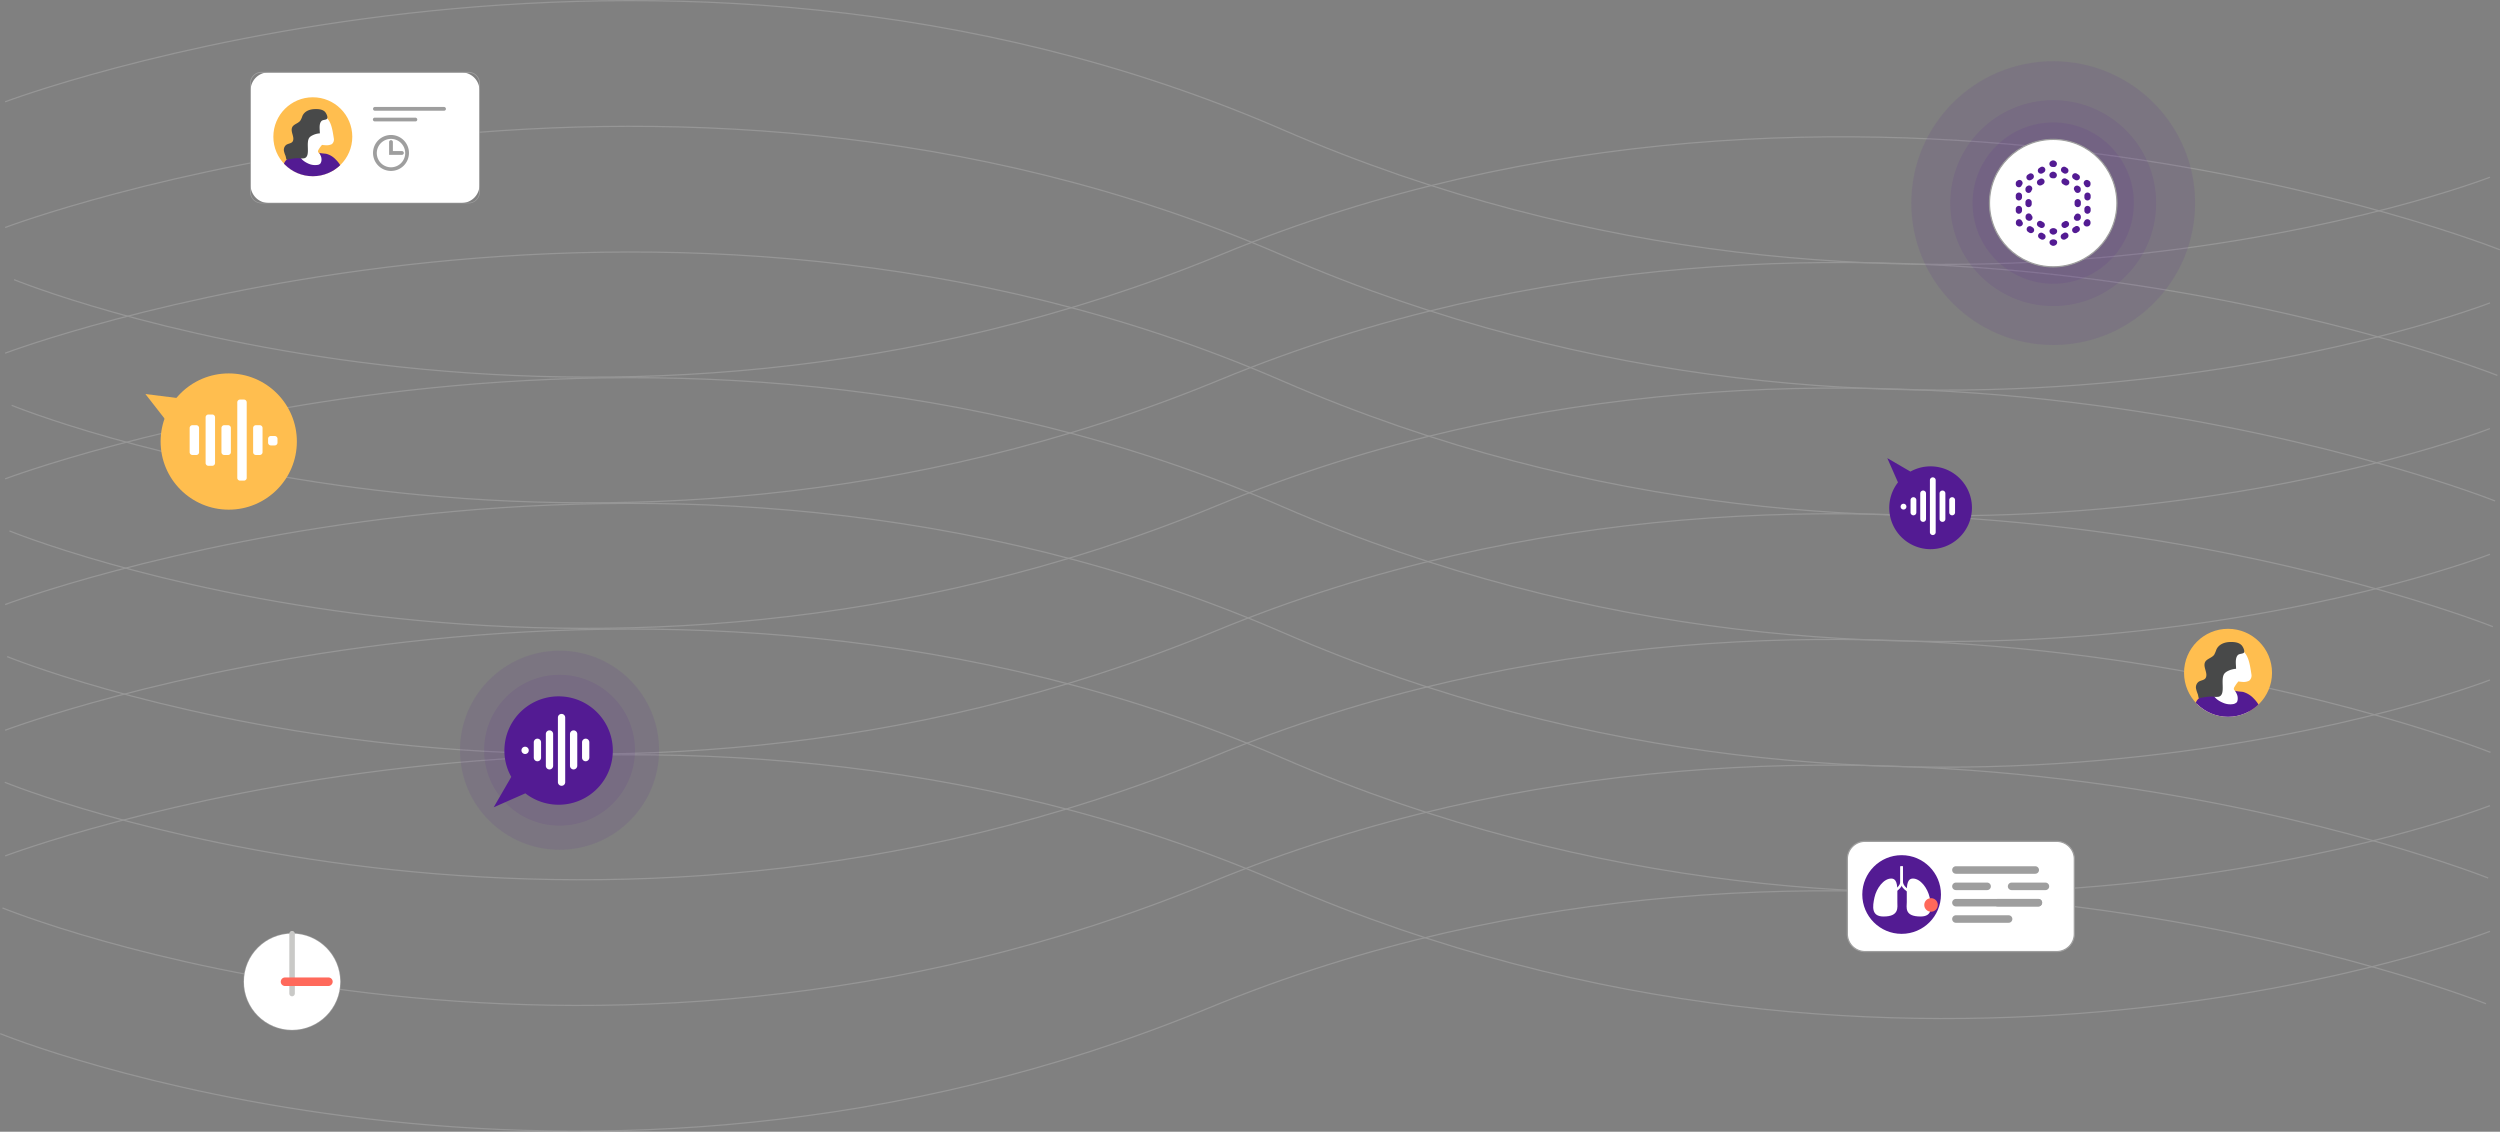<svg id="Layer_1" data-name="Layer 1" xmlns="http://www.w3.org/2000/svg" xmlns:xlink="http://www.w3.org/1999/xlink" viewBox="0 0 1989.07 900.46"><rect x="0" y="0" width="1989.07" height="900.46" fill="#808080" stroke="none"/><defs><clipPath id="clip-path" transform="translate(31.59 -99.5)"><circle cx="1741.1" cy="634.8" r="35" style="fill:none"/></clipPath><clipPath id="clip-path-2" transform="translate(31.59 -99.5)"><circle cx="217.3" cy="208.3" r="31.4" style="fill:none"/></clipPath></defs><g id="Layer_1-2" data-name="Layer 1" style="opacity:0.3"><g id="_1" data-name="1"><path d="M1949.5,840.5s-461,179-961-38-1016-22-1016-22" transform="translate(31.59 -99.5)" style="fill:none;stroke:#c9c9c9;stroke-miterlimit:10"/><path d="M1949.5,740.5s-461,179-961-38-1016-22-1016-22" transform="translate(31.59 -99.5)" style="fill:none;stroke:#c9c9c9;stroke-miterlimit:10"/><path d="M1949.5,640.5s-461,179-961-38-1016-22-1016-22" transform="translate(31.59 -99.5)" style="fill:none;stroke:#c9c9c9;stroke-miterlimit:10"/><path d="M1949.5,540.5s-461,179-961-38-1016-22-1016-22" transform="translate(31.59 -99.5)" style="fill:none;stroke:#c9c9c9;stroke-miterlimit:10"/><path d="M1949.5,440.5s-461,179-961-38-1016-22-1016-22" transform="translate(31.59 -99.5)" style="fill:none;stroke:#c9c9c9;stroke-miterlimit:10"/><path d="M1949.5,340.5s-461,179-961-38-1016-22-1016-22" transform="translate(31.59 -99.5)" style="fill:none;stroke:#c9c9c9;stroke-miterlimit:10"/><path d="M1949.5,240.5s-461,179-961-38-1016-22-1016-22" transform="translate(31.59 -99.5)" style="fill:none;stroke:#c9c9c9;stroke-miterlimit:10"/></g><g id="_2" data-name="2"><path d="M-31.4,921.9s457.6,187.4,961.5-20.4,1016.2-3.4,1016.2-3.4" transform="translate(31.59 -99.5)" style="fill:none;stroke:#c9c9c9;stroke-miterlimit:10"/><path d="M-29.6,821.9S428,1009.3,931.9,801.5s1016.2-3.4,1016.2-3.4" transform="translate(31.59 -99.5)" style="fill:none;stroke:#c9c9c9;stroke-miterlimit:10"/><path d="M-27.8,721.9s457.6,187.4,961.5-20.4,1016.2-3.4,1016.2-3.4" transform="translate(31.59 -99.5)" style="fill:none;stroke:#c9c9c9;stroke-miterlimit:10"/><path d="M-25.9,621.9s457.6,187.4,961.5-20.4,1016.2-3.4,1016.2-3.4" transform="translate(31.59 -99.5)" style="fill:none;stroke:#c9c9c9;stroke-miterlimit:10"/><path d="M-24.1,521.9s457.6,187.4,961.5-20.4,1016.2-3.4,1016.2-3.4" transform="translate(31.59 -99.5)" style="fill:none;stroke:#c9c9c9;stroke-miterlimit:10"/><path d="M-22.3,422s457.6,187.4,961.5-20.4,1016.2-3.4,1016.2-3.4" transform="translate(31.59 -99.5)" style="fill:none;stroke:#c9c9c9;stroke-miterlimit:10"/><path d="M-20.4,322s457.6,187.4,961.5-20.4,1016.2-3.4,1016.2-3.4" transform="translate(31.59 -99.5)" style="fill:none;stroke:#c9c9c9;stroke-miterlimit:10"/></g></g><g id="Layer_4" data-name="Layer 4"><circle cx="1772.69" cy="535.3" r="35" style="fill:#ffbe4f"/><g style="clip-path:url(#clip-path)"><path d="M1735.7,641.8c-.2.5-.3.9-.5,1.4a14.86,14.86,0,0,1-6.7,7.9c-2.5,1.4-5.3,2-7.9,3.3-3.2,1.6-4.3,3.7-4.6,7.3a11.66,11.66,0,0,0,.5,4.6c.9,2.3,3.1,4,5.2,5.3,8.2,4.8,18.4,5.5,27.8,4a11.54,11.54,0,0,0,5.2-1.8c2.6-2,3-5.7,3-9a22.63,22.63,0,0,0-1.6-8.9c-.9-1.9-1.7-2.2-3.4-2.9a29.91,29.91,0,0,1-5.8-3.7c-.5-.4-1.1-.8-1.2-1.5a2.79,2.79,0,0,1,.5-1.7,28.27,28.27,0,0,1,3.2-4.5c-.2.2,3.7.5,4,.5a9.88,9.88,0,0,0,4.5-1,5.2,5.2,0,0,0,1.8-5.1c-1.1-7-2.2-16-7.7-19.1-3.3-1.5-7.3-.7-11-.7-2.9.4-5.9,1.1-7.7,3.7a11.17,11.17,0,0,0-2.6,8.1,9.25,9.25,0,0,0,3.7,6.2C1737,636.7,1736.6,639.1,1735.7,641.8Z" transform="translate(31.59 -99.5)" style="fill:#fff"/><path d="M1748.2,658.1a6.38,6.38,0,0,0,.6-3.1c0-2.5-1.1-4-2.2-6.1.4.7,5.5.9,6.4,1.1a18.73,18.73,0,0,1,8.4,5.1,26.55,26.55,0,0,1,4.7,6.3s-8,6.5-8.6,7c-.1.1-.3.2-.3.4a.66.66,0,0,0,.1.6,18.69,18.69,0,0,1,1,7.4,35.75,35.75,0,0,1-1.3,8.5,77.06,77.06,0,0,0-2.4,8.2,19.35,19.35,0,0,0,1.6,11.6c-1.3-2.6-19.5,3.3-21.6,4-3.6,1.2-7.1,2.5-10.6,4-3,1.3-7.3,2.9-9.9,5,1.3-9.6,0-45.1.5-54.6a16.16,16.16,0,0,1,1.2-5.7c2.5-4.8,7.9-5.7,12.6-6.8h.2c.1,0,.1.1.2.2,1.5,3.7,4.6,5.9,8.2,7.4a14.12,14.12,0,0,0,8.1,1.1,4.82,4.82,0,0,0,2.6-1.2A1,1,0,0,0,1748.2,658.1Z" transform="translate(31.59 -99.5)" style="fill:#531b93"/><path d="M1753.9,618.3c.5-1.6-1.2-4.7-2.2-5.6-2.3-2.2-5.8-2.5-9-2.4-4.4.1-9,1.8-10.9,6.1a28.26,28.26,0,0,1-1.7,4c-1.9,2.7-6.2,3.2-7.4,6.2-1.5,3.9,2.6,8.6.6,12.3-1.1,1.9-3.9,1.8-5.7,3.1a5.63,5.63,0,0,0-2,5.2,25.89,25.89,0,0,0,1.4,4.5c.4,1.1.4,2.2.8,3.2,3.9-.4,7.4-1.5,11.4-1.1a14.2,14.2,0,0,0,4.6,0c6.1-1.9.4-14.7,4.9-18.9a9,9,0,0,1,2-1.4,17.71,17.71,0,0,1,6.8-1.9c0-3.2-1-8.2,1.3-10.8,1.3-1.4,4.1-.9,5-2.1C1753.8,618.6,1753.9,618.4,1753.9,618.3Z" transform="translate(31.59 -99.5)" style="fill:#484949"/></g></g><g id="Layer_10" data-name="Layer 10"><path d="M1604.7,856.6H1452.3a14.08,14.08,0,0,1-14.1-14.1V783a14.08,14.08,0,0,1,14.1-14.1h152.4a14.08,14.08,0,0,1,14.1,14.1v59.6A14.06,14.06,0,0,1,1604.7,856.6Z" transform="translate(31.59 -99.5)" style="fill:#fff;stroke:#9e9e9e;stroke-miterlimit:10"/><circle cx="1512.99" cy="711.7" r="31.3" style="fill:#531b93"/><path d="M1485.5,808.2c0-8.2,2.3-9.7,4.9-9.7,6,0,11.7,7.7,13.3,15s2.6,15.2-7.2,15.2c-13.2,0-11-7.4-11-11.5Z" transform="translate(31.59 -99.5)" style="fill:#fff"/><path d="M1478,808.2c0-8.2-2.3-9.7-4.9-9.7-6,0-11.7,7.7-13.3,15s-2.6,15.2,7.2,15.2c12.7,0,11-7.4,11-11.5Z" transform="translate(31.59 -99.5)" style="fill:#fff"/><path d="M1481.4,788.8v11.8c0,4.7,4.7,7.9,10.9,10.4" transform="translate(31.59 -99.5)" style="fill:none;stroke:#fff;stroke-miterlimit:10;stroke-width:2px"/><path d="M1481.4,788.8v11.8c0,4.7-4.7,7.9-10.9,10.4" transform="translate(31.59 -99.5)" style="fill:none;stroke:#fff;stroke-miterlimit:10;stroke-width:2px"/><circle cx="1536.39" cy="720" r="5.4" style="fill:#ff695b"/><line x1="1556.19" y1="692.2" x2="1619.29" y2="692.2" style="fill:none;stroke:#9e9e9e;stroke-linecap:round;stroke-miterlimit:10;stroke-width:6px"/><line x1="1600.49" y1="705.2" x2="1627.39" y2="705.2" style="fill:none;stroke:#9e9e9e;stroke-linecap:round;stroke-miterlimit:10;stroke-width:6px"/><line x1="1556.19" y1="718.2" x2="1621.79" y2="718.2" style="fill:none;stroke:#9e9e9e;stroke-linecap:round;stroke-miterlimit:10;stroke-width:6px"/><line x1="1556.19" y1="731.2" x2="1598.09" y2="731.2" style="fill:none;stroke:#9e9e9e;stroke-linecap:round;stroke-miterlimit:10;stroke-width:6px"/><line x1="1556.19" y1="705.2" x2="1580.99" y2="705.2" style="fill:none;stroke:#9e9e9e;stroke-linecap:round;stroke-miterlimit:10;stroke-width:6px"/><line x1="1589.39" y1="718.2" x2="1621.79" y2="718.2" style="fill:none;stroke:#9e9e9e;stroke-linecap:round;stroke-miterlimit:10;stroke-width:6px"/></g><g id="Layer_11" data-name="Layer 11"><path d="M1537.3,505.3a32.94,32.94,0,0,0-48.9-30.6L1470,464l8.5,19.3a32.92,32.92,0,0,0,24.1,53.1A33,33,0,0,0,1537.3,505.3Z" transform="translate(31.59 -99.5)" style="fill:#531b93"/><path d="M1490.8,509.5h0a2.26,2.26,0,0,1-2.3-2.3v-9.8a2.26,2.26,0,0,1,2.3-2.3h0a2.26,2.26,0,0,1,2.3,2.3v9.8A2.26,2.26,0,0,1,1490.8,509.5Z" transform="translate(31.59 -99.5)" style="fill:#fff"/><path d="M1482.9,504.9h0a2.26,2.26,0,0,1-2.3-2.3h0a2.26,2.26,0,0,1,2.3-2.3h0a2.26,2.26,0,0,1,2.3,2.3h0A2.26,2.26,0,0,1,1482.9,504.9Z" transform="translate(31.59 -99.5)" style="fill:#fff"/><path d="M1498.5,514.7h0a2.26,2.26,0,0,1-2.3-2.3V492.1a2.26,2.26,0,0,1,2.3-2.3h0a2.26,2.26,0,0,1,2.3,2.3v20.3A2.26,2.26,0,0,1,1498.5,514.7Z" transform="translate(31.59 -99.5)" style="fill:#fff"/><path d="M1506.2,525.2h0a2.26,2.26,0,0,1-2.3-2.3V481.6a2.26,2.26,0,0,1,2.3-2.3h0a2.26,2.26,0,0,1,2.3,2.3v41.3A2.26,2.26,0,0,1,1506.2,525.2Z" transform="translate(31.59 -99.5)" style="fill:#fff"/><path d="M1513.9,514.7h0a2.26,2.26,0,0,1-2.3-2.3V492.1a2.26,2.26,0,0,1,2.3-2.3h0a2.26,2.26,0,0,1,2.3,2.3v20.3A2.26,2.26,0,0,1,1513.9,514.7Z" transform="translate(31.59 -99.5)" style="fill:#fff"/><path d="M1521.6,509.5h0a2.26,2.26,0,0,1-2.3-2.3v-9.8a2.26,2.26,0,0,1,2.3-2.3h0a2.26,2.26,0,0,1,2.3,2.3v9.8A2.26,2.26,0,0,1,1521.6,509.5Z" transform="translate(31.59 -99.5)" style="fill:#fff"/></g><g id="Layer_6" data-name="Layer 6"><circle cx="232.39" cy="781.1" r="38.3" style="fill:#fff;stroke:#9e9e9e;stroke-miterlimit:10"/><circle cx="232.39" cy="781.1" r="38.3" style="fill:#fff"/><path d="M200.8,892.2a2.22,2.22,0,0,1-2.2-2.2V842.4a2.2,2.2,0,1,1,4.4,0V890A2.29,2.29,0,0,1,200.8,892.2Z" transform="translate(31.59 -99.5)" style="fill:#c9c9c7"/><path d="M229.7,884H195.2a3.4,3.4,0,1,1,0-6.8h34.5a3.37,3.37,0,0,1,3.4,3.4A3.5,3.5,0,0,1,229.7,884Z" transform="translate(31.59 -99.5)" style="fill:#ff695b"/></g><g id="Layer_9" data-name="Layer 9"><circle cx="1633.59" cy="161.6" r="112.9" style="fill:#531b93;opacity:0.1;isolation:isolate"/><circle cx="1633.59" cy="161.6" r="81.9" style="fill:#531b93;opacity:0.1;isolation:isolate"/><circle cx="1633.59" cy="161.6" r="64.2" style="fill:#531b93;opacity:0.1;isolation:isolate"/><circle cx="1633.59" cy="161.6" r="50.7" style="fill:#fff;stroke:#9e9e9e;stroke-miterlimit:10"/><path d="M1628.7,279.7a2.51,2.51,0,0,1-2.2-1.2,2.4,2.4,0,0,1,.3-2.9,2.52,2.52,0,0,1,4.9.8v.6a2.75,2.75,0,0,1-1.2,2.2l-.5.3A5.85,5.85,0,0,1,1628.7,279.7Z" transform="translate(31.59 -99.5)" style="fill:#531b93"/><path d="M1629.3,269.6a2.48,2.48,0,0,1-2.5-2.5v-1.3a2.5,2.5,0,1,1,5,0v1.3A2.69,2.69,0,0,1,1629.3,269.6Zm0-10.6a2.48,2.48,0,0,1-2.5-2.5v-1.3a2.5,2.5,0,0,1,5,0v1.3A2.61,2.61,0,0,1,1629.3,259Z" transform="translate(31.59 -99.5)" style="fill:#531b93"/><path d="M1629.3,248.5a2.49,2.49,0,0,1-2.4-1.7,2.42,2.42,0,0,1-.3-2.9,2.47,2.47,0,0,1,3.4-.9l.5.3a2.4,2.4,0,0,1,1.2,2.2v.6A2.43,2.43,0,0,1,1629.3,248.5Z" transform="translate(31.59 -99.5)" style="fill:#531b93"/><path d="M1620.7,243a2.66,2.66,0,0,1-1.2-.3l-1.1-.7a2.49,2.49,0,1,1,2.5-4.3l1.1.7a2.47,2.47,0,0,1,.9,3.4A2.75,2.75,0,0,1,1620.7,243Zm-9.1-5.3a2.66,2.66,0,0,1-1.2-.3l-1.1-.7a2.49,2.49,0,0,1,2.5-4.3l1.1.7a2.47,2.47,0,0,1,.9,3.4A2.75,2.75,0,0,1,1611.6,237.7Z" transform="translate(31.59 -99.5)" style="fill:#531b93"/><path d="M1602.5,232.4a.75.75,0,0,1-.5-.1,2.55,2.55,0,0,1-2.7-1.2,2.47,2.47,0,0,1,.9-3.4l.5-.3a2.75,2.75,0,0,1,2.5,0l.5.3a2.47,2.47,0,0,1,.9,3.4A2.26,2.26,0,0,1,1602.5,232.4Z" transform="translate(31.59 -99.5)" style="fill:#531b93"/><path d="M1583.2,243a2.51,2.51,0,0,1-2.2-1.2,2.47,2.47,0,0,1,.9-3.4l1.1-.7a2.49,2.49,0,0,1,2.5,4.3l-1.1.7A5.27,5.27,0,0,1,1583.2,243Zm9.1-5.3a2.51,2.51,0,0,1-2.2-1.2,2.47,2.47,0,0,1,.9-3.4l1.1-.7a2.49,2.49,0,0,1,2.5,4.3l-1.1.7A2.66,2.66,0,0,1,1592.3,237.7Z" transform="translate(31.59 -99.5)" style="fill:#531b93"/><path d="M1574.7,248.5a2.48,2.48,0,0,1-2.5-2.5v-.6a2.44,2.44,0,0,1,1.2-2.1l.5-.3a2.47,2.47,0,0,1,3.4.9,2.4,2.4,0,0,1-.3,2.9A2.37,2.37,0,0,1,1574.7,248.5Z" transform="translate(31.59 -99.5)" style="fill:#531b93"/><path d="M1574.7,269.6a2.48,2.48,0,0,1-2.5-2.5v-1.3a2.5,2.5,0,1,1,5,0v1.3A2.69,2.69,0,0,1,1574.7,269.6Zm0-10.6a2.48,2.48,0,0,1-2.5-2.5v-1.3a2.5,2.5,0,0,1,5,0v1.3A2.61,2.61,0,0,1,1574.7,259Z" transform="translate(31.59 -99.5)" style="fill:#531b93"/><path d="M1575.2,279.7a2.66,2.66,0,0,1-1.2-.3l-.5-.3a2.35,2.35,0,0,1-1.2-2.1v-.6a2.52,2.52,0,0,1,4.9-.8,2.42,2.42,0,0,1,.3,2.9A2.8,2.8,0,0,1,1575.2,279.7Z" transform="translate(31.59 -99.5)" style="fill:#531b93"/><path d="M1593.4,290.2a2.66,2.66,0,0,1-1.2-.3l-1.1-.7a2.49,2.49,0,0,1,2.5-4.3l1.1.7a2.47,2.47,0,0,1,.9,3.4A2.51,2.51,0,0,1,1593.4,290.2Zm-9.1-5.2a2.66,2.66,0,0,1-1.2-.3l-1.1-.7a2.49,2.49,0,0,1,2.5-4.3l1.1.7a2.47,2.47,0,0,1,.9,3.4A2.75,2.75,0,0,1,1584.3,285Z" transform="translate(31.59 -99.5)" style="fill:#531b93"/><path d="M1602,295.1a2.38,2.38,0,0,1-1.2-.3l-.5-.3a2.47,2.47,0,0,1-.9-3.4,3.64,3.64,0,0,1,5.4,0,2.47,2.47,0,0,1-.9,3.4l-.5.3A4.41,4.41,0,0,1,1602,295.1Z" transform="translate(31.59 -99.5)" style="fill:#531b93"/><path d="M1610.5,290.2a2.51,2.51,0,0,1-2.2-1.2,2.47,2.47,0,0,1,.9-3.4l1.1-.7a2.49,2.49,0,1,1,2.5,4.3l-1.1.7A2.66,2.66,0,0,1,1610.5,290.2Zm9.1-5.2a2.51,2.51,0,0,1-2.2-1.2,2.47,2.47,0,0,1,.9-3.4l1.1-.7a2.49,2.49,0,1,1,2.5,4.3l-1.1.7A2.66,2.66,0,0,1,1619.6,285Z" transform="translate(31.59 -99.5)" style="fill:#531b93"/><path d="M1621,275.2a2.51,2.51,0,0,1-2.2-1.2,2.4,2.4,0,0,1,.3-2.9,2.52,2.52,0,0,1,4.9.8v.6a2.75,2.75,0,0,1-1.2,2.2l-.5.3A6.88,6.88,0,0,1,1621,275.2Z" transform="translate(31.59 -99.5)" style="fill:#531b93"/><path d="M1621.5,264.3a2.48,2.48,0,0,1-2.5-2.5v-1.4a2.5,2.5,0,0,1,5,0v1.4A2.48,2.48,0,0,1,1621.5,264.3Z" transform="translate(31.59 -99.5)" style="fill:#531b93"/><path d="M1621.5,253a2.49,2.49,0,0,1-2.4-1.7,2.42,2.42,0,0,1-.3-2.9,2.47,2.47,0,0,1,3.4-.9l.5.3a2.4,2.4,0,0,1,1.2,2.2v.6A2.37,2.37,0,0,1,1621.5,253Z" transform="translate(31.59 -99.5)" style="fill:#531b93"/><path d="M1612.3,247.1a2.66,2.66,0,0,1-1.2-.3l-1.2-.7a2.49,2.49,0,1,1,2.5-4.3l1.2.7a2.47,2.47,0,0,1,.9,3.4A2.75,2.75,0,0,1,1612.3,247.1Z" transform="translate(31.59 -99.5)" style="fill:#531b93"/><path d="M1602.5,241.4a.75.75,0,0,1-.5-.1,2.55,2.55,0,0,1-2.7-1.2,2.47,2.47,0,0,1,.9-3.4l.5-.3a2.75,2.75,0,0,1,2.5,0l.5.3a2.54,2.54,0,0,1-1.2,4.7Z" transform="translate(31.59 -99.5)" style="fill:#531b93"/><path d="M1591.6,247.1a2.51,2.51,0,0,1-2.2-1.2,2.47,2.47,0,0,1,.9-3.4l1.2-.7a2.49,2.49,0,0,1,2.5,4.3l-1.2.7A5.27,5.27,0,0,1,1591.6,247.1Z" transform="translate(31.59 -99.5)" style="fill:#531b93"/><path d="M1582.4,253a2.48,2.48,0,0,1-2.5-2.5v-.6a2.75,2.75,0,0,1,1.2-2.2l.5-.3a2.47,2.47,0,0,1,3.4.9,2.4,2.4,0,0,1-.3,2.9A2.37,2.37,0,0,1,1582.4,253Z" transform="translate(31.59 -99.5)" style="fill:#531b93"/><path d="M1582.4,264.3a2.48,2.48,0,0,1-2.5-2.5v-1.4a2.5,2.5,0,0,1,5,0v1.4A2.48,2.48,0,0,1,1582.4,264.3Z" transform="translate(31.59 -99.5)" style="fill:#531b93"/><path d="M1582.9,275.2a2.66,2.66,0,0,1-1.2-.3l-.5-.3a2.4,2.4,0,0,1-1.2-2.2v-.6a2.52,2.52,0,0,1,4.9-.8,2.42,2.42,0,0,1,.3,2.9A2.67,2.67,0,0,1,1582.9,275.2Z" transform="translate(31.59 -99.5)" style="fill:#531b93"/><path d="M1592.8,280.9a2.66,2.66,0,0,1-1.2-.3l-1.2-.7a2.49,2.49,0,1,1,2.5-4.3l1.2.7a2.47,2.47,0,0,1,.9,3.4A2.51,2.51,0,0,1,1592.8,280.9Z" transform="translate(31.59 -99.5)" style="fill:#531b93"/><path d="M1602,286.2a2.38,2.38,0,0,1-1.2-.3l-.5-.3a2.47,2.47,0,0,1-.9-3.4,3.64,3.64,0,0,1,5.4,0,2.47,2.47,0,0,1-.9,3.4l-.5.3A4.41,4.41,0,0,1,1602,286.2Z" transform="translate(31.59 -99.5)" style="fill:#531b93"/><path d="M1611.1,280.9a2.51,2.51,0,0,1-2.2-1.2,2.47,2.47,0,0,1,.9-3.4l1.2-.7a2.49,2.49,0,0,1,2.5,4.3l-1.2.7A2.38,2.38,0,0,1,1611.1,280.9Z" transform="translate(31.59 -99.5)" style="fill:#531b93"/></g><g id="Layer_7" data-name="Layer 7"><path d="M335.7,261H182a14.25,14.25,0,0,1-14.2-14.2V171.3A14.25,14.25,0,0,1,182,157.1H335.7a14.25,14.25,0,0,1,14.2,14.2v75.5A14.25,14.25,0,0,1,335.7,261Z" transform="translate(31.59 -99.5)" style="fill:#fff"/><path d="M341.3,261.3h-165a8.92,8.92,0,0,1-8.9-8.9V165.6a8.92,8.92,0,0,1,8.9-8.9h165a8.92,8.92,0,0,1,8.9,8.9v86.8A8.92,8.92,0,0,1,341.3,261.3Zm-165-103.9a8.28,8.28,0,0,0-8.3,8.3v86.8a8.28,8.28,0,0,0,8.3,8.3h165a8.28,8.28,0,0,0,8.3-8.3V165.7a8.28,8.28,0,0,0-8.3-8.3Z" transform="translate(31.59 -99.5)" style="fill:#9e9e9e"/><circle cx="248.89" cy="108.8" r="31.4" style="fill:#ffbe4f"/><g style="clip-path:url(#clip-path-2)"><path d="M212.4,214.6a11.22,11.22,0,0,1-.5,1.3,13.13,13.13,0,0,1-6,7.1c-2.3,1.2-4.8,1.8-7.1,3-2.8,1.5-3.9,3.3-4.1,6.5a10.12,10.12,0,0,0,.5,4.2c.8,2.1,2.7,3.6,4.7,4.8,7.4,4.3,16.5,4.9,25,3.6a9.54,9.54,0,0,0,4.7-1.7c2.3-1.8,2.7-5.1,2.7-8.1a17.68,17.68,0,0,0-1.5-7.9c-.8-1.7-1.5-1.9-3.1-2.6a28.5,28.5,0,0,1-5.2-3.3,2.3,2.3,0,0,1-1.1-1.3,2.82,2.82,0,0,1,.4-1.5,22.65,22.65,0,0,1,2.9-4c-.2.2,3.4.4,3.6.4a9.78,9.78,0,0,0,4.1-.9,4.72,4.72,0,0,0,1.6-4.6c-1-6.3-2-14.4-6.9-17.1-3-1.3-6.6-.7-9.9-.7-2.6.3-5.3,1-6.9,3.3a10,10,0,0,0-2.3,7.3,8.07,8.07,0,0,0,3.3,5.6C213.6,209.9,213.2,212.1,212.4,214.6Z" transform="translate(31.59 -99.5)" style="fill:#fff"/><path d="M223.6,229.1a5.25,5.25,0,0,0,.6-2.8c0-2.2-1-3.5-1.9-5.4.3.6,5,.8,5.8,1a15.82,15.82,0,0,1,7.5,4.6,21.58,21.58,0,0,1,4.2,5.7l-7.7,6.3-.3.3c-.1.2,0,.3.1.5a17,17,0,0,1,.9,6.7,32.56,32.56,0,0,1-1.2,7.6,60.93,60.93,0,0,0-2.1,7.3,17,17,0,0,0,1.5,10.4c-1.1-2.4-17.5,3-19.4,3.6-3.2,1.1-6.4,2.3-9.5,3.6-2.7,1.2-6.6,2.6-8.9,4.5,1.2-8.6,0-40.5.4-49a13,13,0,0,1,1.1-5.1c2.2-4.3,7.1-5.1,11.4-6.1h.2c.1,0,.1.1.2.2,1.3,3.3,4.2,5.3,7.3,6.7a12.84,12.84,0,0,0,7.2,1,3.36,3.36,0,0,0,2.3-1.1A2.19,2.19,0,0,0,223.6,229.1Z" transform="translate(31.59 -99.5)" style="fill:#531b93"/><path d="M228.8,193.4c.5-1.4-1.1-4.2-1.9-5-2.1-2-5.2-2.2-8.1-2.1-3.9.1-8.1,1.6-9.8,5.5a16.49,16.49,0,0,1-1.6,3.6c-1.7,2.4-5.6,2.9-6.6,5.6-1.4,3.5,2.3,7.7.5,11-1,1.7-3.5,1.6-5.2,2.8a5.07,5.07,0,0,0-1.8,4.7,18.71,18.71,0,0,0,1.3,4c.3,1,.4,2,.7,2.9,3.5-.3,6.7-1.3,10.2-1a11.3,11.3,0,0,0,4.1,0c5.5-1.7.4-13.2,4.4-16.9a7.07,7.07,0,0,1,1.8-1.2,14.69,14.69,0,0,1,6.1-1.7c0-2.9-.9-7.4,1.2-9.7,1.1-1.3,3.7-.8,4.5-1.9C228.7,193.7,228.7,193.5,228.8,193.4Z" transform="translate(31.59 -99.5)" style="fill:#484949"/></g><line x1="298.29" y1="86.6" x2="353.29" y2="86.6" style="fill:none"/><path d="M321.7,187.6h-55a1.5,1.5,0,0,1,0-3h55a1.54,1.54,0,0,1,1.5,1.5A1.47,1.47,0,0,1,321.7,187.6Z" transform="translate(31.59 -99.5)" style="fill:#9e9e9e"/><line x1="298.19" y1="95.1" x2="330.49" y2="95.1" style="fill:none"/><path d="M298.9,196.1H266.6a1.5,1.5,0,0,1,0-3h32.3a1.54,1.54,0,0,1,1.5,1.5A1.42,1.42,0,0,1,298.9,196.1Z" transform="translate(31.59 -99.5)" style="fill:#9e9e9e"/><circle cx="311.09" cy="121.7" r="12.8" style="fill:#fff"/><path d="M279.5,235.5a14.3,14.3,0,1,1,14.3-14.3A14.3,14.3,0,0,1,279.5,235.5Zm0-25.5a11.3,11.3,0,1,0,11.3,11.3A11.35,11.35,0,0,0,279.5,210Z" transform="translate(31.59 -99.5)" style="fill:#9e9e9e"/><polyline points="311.09 113 311.09 121.7 319.79 121.7" style="fill:#fff"/><path d="M288.2,222.7H278V212.5a1.5,1.5,0,0,1,3,0v7.2h7.2a1.5,1.5,0,0,1,0,3Z" transform="translate(31.59 -99.5)" style="fill:#9e9e9e"/></g><g id="Layer_3" data-name="Layer 3"><circle cx="181.99" cy="351.3" r="54.2" style="fill:#ffbe4f"/><polygon points="115.69 313.5 142.59 348 156.29 318.6 115.69 313.5" style="fill:#ffbe4f"/><path d="M187,453.9h-3.1a2.22,2.22,0,0,1-2.2-2.2v-3.1a2.22,2.22,0,0,1,2.2-2.2H187a2.22,2.22,0,0,1,2.2,2.2v3.1A2.22,2.22,0,0,1,187,453.9Z" transform="translate(31.59 -99.5)" style="fill:#fff"/><path d="M124.6,461.5h-3.1a2.22,2.22,0,0,1-2.2-2.2V440a2.22,2.22,0,0,1,2.2-2.2h3.1a2.22,2.22,0,0,1,2.2,2.2v19.2A2.18,2.18,0,0,1,124.6,461.5Z" transform="translate(31.59 -99.5)" style="fill:#fff"/><path d="M137.3,470.1h-3.1a2.22,2.22,0,0,1-2.2-2.2V431.5a2.22,2.22,0,0,1,2.2-2.2h3.1a2.22,2.22,0,0,1,2.2,2.2v36.4A2.22,2.22,0,0,1,137.3,470.1Z" transform="translate(31.59 -99.5)" style="fill:#fff"/><path d="M149.9,461.5h-3.1a2.22,2.22,0,0,1-2.2-2.2V440a2.22,2.22,0,0,1,2.2-2.2h3.1a2.22,2.22,0,0,1,2.2,2.2v19.2A2.24,2.24,0,0,1,149.9,461.5Z" transform="translate(31.59 -99.5)" style="fill:#fff"/><path d="M162.5,481.9h-3.1a2.22,2.22,0,0,1-2.2-2.2V419.6a2.22,2.22,0,0,1,2.2-2.2h3.1a2.22,2.22,0,0,1,2.2,2.2v60.1A2.22,2.22,0,0,1,162.5,481.9Z" transform="translate(31.59 -99.5)" style="fill:#fff"/><path d="M175.1,461.5H172a2.22,2.22,0,0,1-2.2-2.2V440a2.22,2.22,0,0,1,2.2-2.2h3.1a2.22,2.22,0,0,1,2.2,2.2v19.2A2.24,2.24,0,0,1,175.1,461.5Z" transform="translate(31.59 -99.5)" style="fill:#fff"/></g><g id="Layer_2" data-name="Layer 2"><circle cx="445.19" cy="596.9" r="79.2" style="fill:#531b93;opacity:0.1;isolation:isolate"/><circle cx="445.19" cy="596.9" r="60" style="fill:#531b93;opacity:0.1;isolation:isolate"/><path d="M415.2,653.6a43.07,43.07,0,0,0-45.4,40.6,42.23,42.23,0,0,0,5.4,23.4l-14,24.2,25.2-11.1a43.12,43.12,0,1,0,28.8-77.1Z" transform="translate(31.59 -99.5)" style="fill:#531b93"/><path d="M396,705.2h0a2.9,2.9,0,0,1-2.9-2.9V690.1a2.9,2.9,0,0,1,2.9-2.9h0a2.9,2.9,0,0,1,2.9,2.9v12.2A2.9,2.9,0,0,1,396,705.2Z" transform="translate(31.59 -99.5)" style="fill:#fff"/><path d="M386.2,699.4h0a2.9,2.9,0,0,1-2.9-2.9h0a2.9,2.9,0,0,1,2.9-2.9h0a2.9,2.9,0,0,1,2.9,2.9h0A2.84,2.84,0,0,1,386.2,699.4Z" transform="translate(31.59 -99.5)" style="fill:#fff"/><path d="M405.6,711.7h0a2.9,2.9,0,0,1-2.9-2.9V683.5a2.9,2.9,0,0,1,2.9-2.9h0a2.9,2.9,0,0,1,2.9,2.9v25.3A2.9,2.9,0,0,1,405.6,711.7Z" transform="translate(31.59 -99.5)" style="fill:#fff"/><path d="M415.2,724.7h0a2.9,2.9,0,0,1-2.9-2.9V670.4a2.9,2.9,0,0,1,2.9-2.9h0a2.9,2.9,0,0,1,2.9,2.9v51.4A2.84,2.84,0,0,1,415.2,724.7Z" transform="translate(31.59 -99.5)" style="fill:#fff"/><path d="M424.8,711.7h0a2.9,2.9,0,0,1-2.9-2.9V683.5a2.9,2.9,0,0,1,2.9-2.9h0a2.9,2.9,0,0,1,2.9,2.9v25.3A3,3,0,0,1,424.8,711.7Z" transform="translate(31.59 -99.5)" style="fill:#fff"/><path d="M434.4,705.2h0a2.9,2.9,0,0,1-2.9-2.9V690.1a2.9,2.9,0,0,1,2.9-2.9h0a2.9,2.9,0,0,1,2.9,2.9v12.2A3,3,0,0,1,434.4,705.2Z" transform="translate(31.59 -99.5)" style="fill:#fff"/></g></svg>